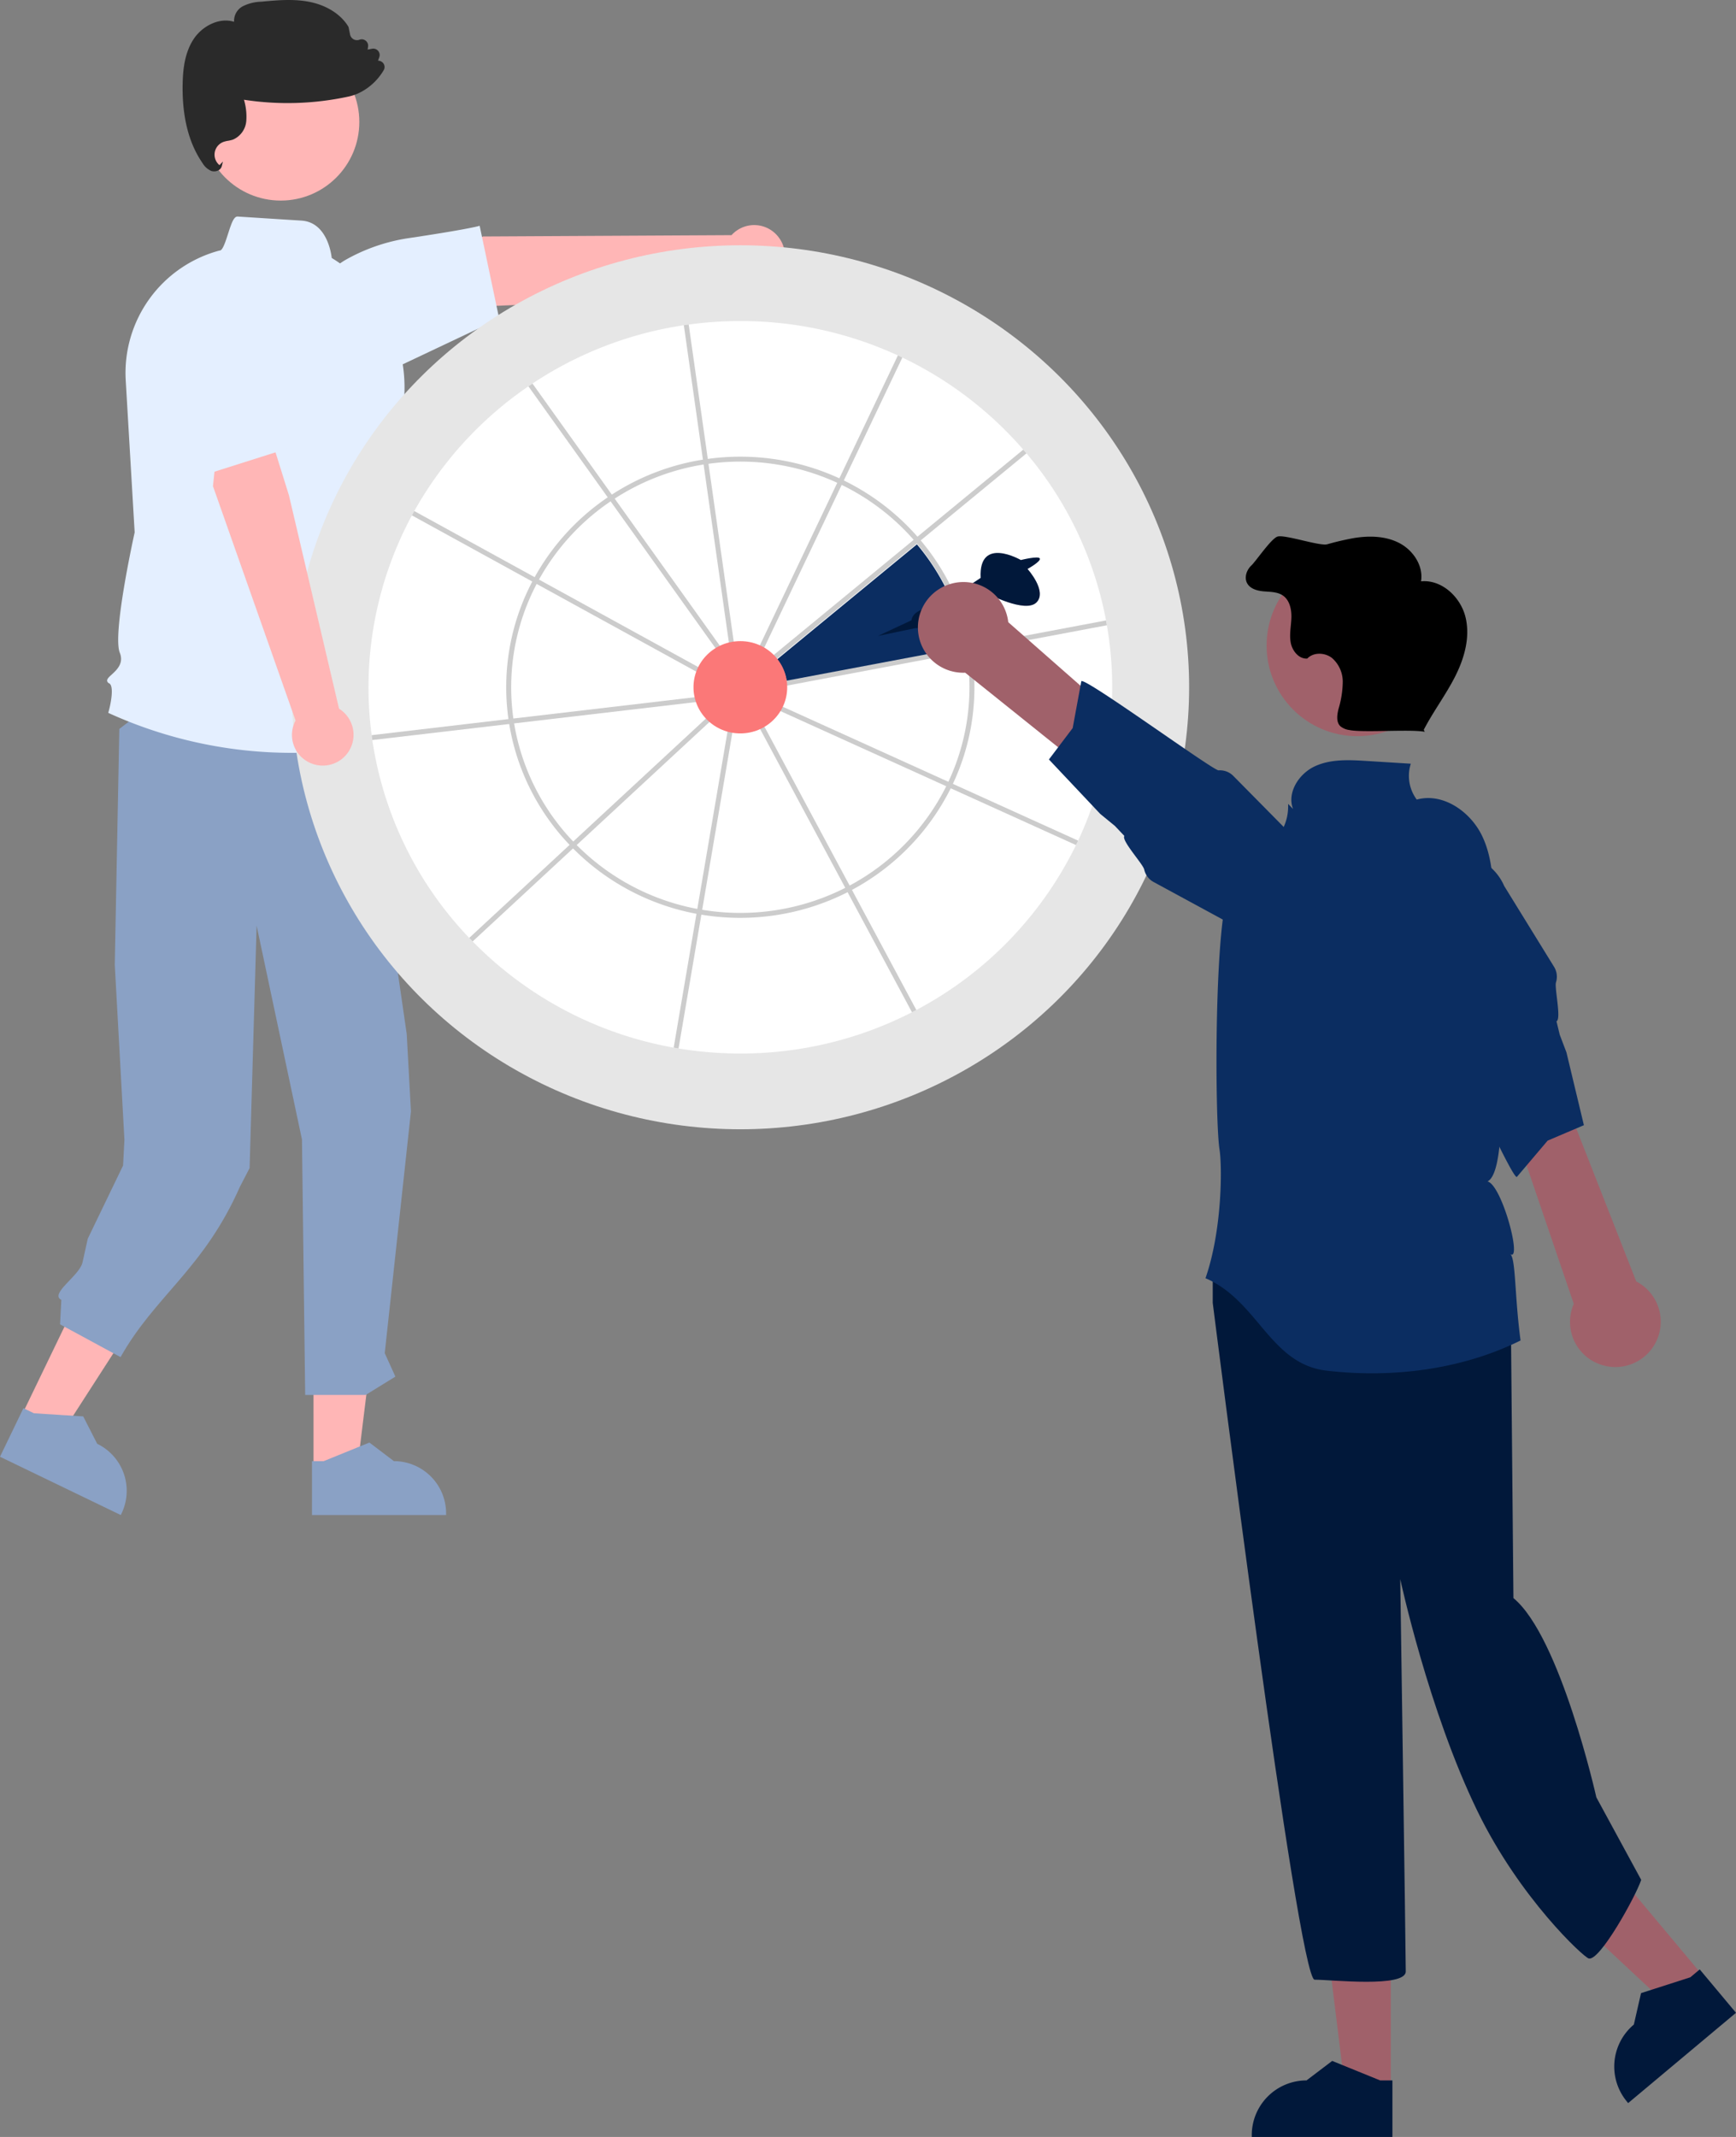 <svg xmlns="http://www.w3.org/2000/svg" width="503.768" height="620.021" viewBox="0 0 503.768 620.021">
  <rect x="0" y="0" width="503.768" height="620.021" fill="#808080" stroke="none"/>
  <g id="mission" transform="translate(-51.171)">
    <path id="Path_3120" data-name="Path 3120" d="M60.29,430.033l11.4,5.5L98.332,394.19,81.51,386.071Z" transform="translate(-2.977 -19.066)" fill="#ffb6b6"/>
    <path id="Path_3121" data-name="Path 3121" d="M328.839,566.883,363.888,583.8l.214-.443a15.149,15.149,0,0,0-7.056-20.227h0l-4.057-7.947-14.29-.909-3.059-1.477Z" transform="translate(-277.668 -144.22)" fill="#8aa1c5"/>
    <path id="Path_3122" data-name="Path 3122" d="M149.536,445.993H162.19l6.021-48.816H149.533Z" transform="translate(-7.385 -19.614)" fill="#ffb6b6"/>
    <path id="Path_3123" data-name="Path 3123" d="M424.076,584.319h38.918v-.492a15.149,15.149,0,0,0-15.147-15.148h0l-7.109-5.393-13.264,5.394h-3.4Z" transform="translate(-282.371 -144.738)" fill="#8aa1c5"/>
    <path id="Path_3124" data-name="Path 3124" d="M433.244,333.046l14.5,100.009,1.232,22.479-7.605,70.147,3.087,6.8-8.626,5.32H418.282l-.932-74.1L404.189,401.64l-2.036,70.339-2.817,5.435c-10.5,23.814-24.635,31.612-34.631,49.412l-17.553-9.508.368-7.091c-3.526-1.785,5.294-7,6.142-10.864l1.535-6.912,10.239-21.21.391-7.469-2.8-50.8,1.319-68.411,23.024-17.606Z" transform="translate(-278.55 -133.067)" fill="#8aa1c5"/>
    <circle id="Ellipse_194" data-name="Ellipse 194" cx="22.804" cy="22.804" r="22.804" transform="translate(109.833 12.588)" fill="#ffb6b6"/>
    <path id="Path_3125" data-name="Path 3125" d="M415.058,344.694a128.456,128.456,0,0,1-52.924-11.48l-.267-.137.082-.289c.807-2.827,1.572-7.568.188-8.26a.948.948,0,0,1-.59-.7c-.079-.568.49-1.087,1.277-1.807,1.528-1.4,3.622-3.308,2.394-6.376-2.164-5.411,3.921-33.137,4.315-34.914l-2.6-44.2a36.765,36.765,0,0,1,27.186-37.572l.058-.015.06,0c.845.048,1.74-2.823,2.419-4.924,1-3.1,1.665-5.012,2.794-4.931,8.745.564,14.572.933,18.455,1.174,7.362.457,8.652,9.412,8.811,10.842a44.05,44.05,0,0,1,19.967,47.664l-3.669,15.778-3.243,7.581,1.069,14.957c5.03,4.182,3.588,12.738,3.3,14.183,4.793,4.958,1.849,10.793,1.136,12.028a11.684,11.684,0,0,1,2.107,10.894l4.414,14.345-.333.116A110.179,110.179,0,0,1,415.058,344.694Z" transform="translate(-279.283 -126.259)" fill="#e4efff"/>
    <path id="Path_3126" data-name="Path 3126" d="M560.8,195.137a8.878,8.878,0,0,0-13.6-.525L475.092,195l-20.487,9.9-2.657,11.343,33.1-1.384,63.187-7.217A8.926,8.926,0,0,0,560.8,195.136Z" transform="translate(-283.748 -126.387)" fill="#ffb6b6"/>
    <path id="Path_3127" data-name="Path 3127" d="M478.406,218.863,450.338,232.14l-26.022-10.893-.026-.21a19.39,19.39,0,0,1,9.841-19.413,53.093,53.093,0,0,1,17.49-6.055c17.213-2.56,20.7-3.544,20.737-3.554l.379-.11Z" transform="translate(-282.374 -126.398)" fill="#e4efff"/>
    <path id="Path_3128" data-name="Path 3128" d="M393.722,172.721a2.567,2.567,0,0,1-.828-.134,5.428,5.428,0,0,1-2.5-2.224c-4.042-5.813-5.993-13.564-5.8-23.036.082-4.008.535-9.131,3.342-13.216,2.36-3.434,7.134-6.16,11.584-4.792a4.809,4.809,0,0,1,2.4-4.44,12.6,12.6,0,0,1,5.5-1.39c4.519-.424,9.19-.861,13.766.006,5.131.973,9.326,3.618,11.509,7.255l.045.114.444,2.156a2.047,2.047,0,0,0,2.725,1.5,1.857,1.857,0,0,1,2.492,2l-.124.857,1.291-.241a1.858,1.858,0,0,1,2.084,2.47l-.365.986a1.955,1.955,0,0,1,1.421.626,1.8,1.8,0,0,1,.244,2.117,16.832,16.832,0,0,1-5.946,5.982,14.053,14.053,0,0,1-4.345,1.709,83.45,83.45,0,0,1-30.274.91,17.068,17.068,0,0,1,.677,6.128A6.441,6.441,0,0,1,399.2,163.5a9.327,9.327,0,0,1-1.413.341,8.286,8.286,0,0,0-1.349.328,3.947,3.947,0,0,0-1.156,6.746l1-1.041-.325,1.324a1.9,1.9,0,0,1-.968,1.206A2.661,2.661,0,0,1,393.722,172.721Z" transform="translate(-280.421 -122.995)" fill="#2a2a2a"/>
    <ellipse id="Ellipse_195" data-name="Ellipse 195" cx="130.234" cy="128.246" rx="130.234" ry="128.246" transform="translate(135.775 71.163)" fill="#e6e6e6"/>
    <path id="Path_3129" data-name="Path 3129" d="M657.142,327.243a104.516,104.516,0,0,1-9.889,44.494c-.2.429-.408.859-.615,1.288a107.442,107.442,0,0,1-46.334,47.85c-.422.222-.844.444-1.267.658a108.74,108.74,0,0,1-49.8,11.972,110.464,110.464,0,0,1-17.932-1.46c-.472-.079-.945-.157-1.41-.243a108.2,108.2,0,0,1-58.341-30.813c-.329-.336-.658-.68-.995-1.023a105.3,105.3,0,0,1-28.122-57.418c-.064-.472-.136-.945-.193-1.417a105.14,105.14,0,0,1,11.685-63.758c.222-.422.458-.844.687-1.259a107.341,107.341,0,0,1,33.117-36.194c.393-.272.787-.537,1.181-.8A108.315,108.315,0,0,1,532.833,222.2c.472-.064.945-.136,1.417-.2a110.1,110.1,0,0,1,14.984-1.016,108.868,108.868,0,0,1,45.718,9.982c.437.2.866.4,1.3.608a107.962,107.962,0,0,1,35.085,26.72c.315.358.63.723.93,1.088a105.032,105.032,0,0,1,23.084,48.466v.007c.093.465.172.93.25,1.4A104.994,104.994,0,0,1,657.142,327.243Z" transform="translate(-283.223 -127.834)" fill="#fff"/>
    <path id="Path_3130" data-name="Path 3130" d="M566.047,322.531a13.209,13.209,0,0,1,2.791,6.387l51.992-9.806a64.755,64.755,0,0,0-14.2-29.968Z" transform="translate(-289.382 -131.2)" fill="#0b2d61"/>
    <path id="Path_3131" data-name="Path 3131" d="M618.381,318.7c-.064-.472-.15-.937-.236-1.4v-.007a66.213,66.213,0,0,0-14.5-30.619c-.308-.365-.622-.73-.937-1.081a68.218,68.218,0,0,0-21.367-16.315h-.007c-.429-.208-.852-.415-1.288-.615a68.857,68.857,0,0,0-38.183-5.632c-.472.057-.945.129-1.417.208a68.008,68.008,0,0,0-26.426,10.147c-.4.258-.8.522-1.2.794a67.675,67.675,0,0,0-21.2,23.17q-.343.623-.687,1.267a65.915,65.915,0,0,0-6.913,39.9q.086.719.215,1.417a66.216,66.216,0,0,0,17.524,35.077c.322.344.651.687.995,1.023a68.112,68.112,0,0,0,35.814,18.977c.472.093.945.172,1.417.25a68.932,68.932,0,0,0,42.441-6.512c.422-.215.837-.436,1.259-.665h.007A67.729,67.729,0,0,0,612.363,358.6q.322-.644.623-1.288a65.836,65.836,0,0,0,5.4-38.605Zm-6.7,38.011q-.3.655-.623,1.288a66.37,66.37,0,0,1-28.036,28.823c-.422.222-.844.444-1.267.658a67.338,67.338,0,0,1-41.518,6.361c-.472-.072-.952-.15-1.417-.243a66.665,66.665,0,0,1-35.006-18.541c-.343-.336-.673-.68-1-1.023a64.907,64.907,0,0,1-17.152-34.276c-.079-.465-.15-.937-.215-1.41a64.558,64.558,0,0,1,6.755-39.042c.215-.422.444-.844.68-1.267a66.284,66.284,0,0,1,20.78-22.7c.394-.272.787-.537,1.188-.787a66.623,66.623,0,0,1,25.8-9.9c.465-.079.937-.15,1.417-.207a67.354,67.354,0,0,1,37.367,5.517c.436.193.866.4,1.288.608A66.684,66.684,0,0,1,601.608,286.5c.315.358.63.723.93,1.088a64.754,64.754,0,0,1,14.2,29.968c.086.465.165.93.236,1.41a64.493,64.493,0,0,1-5.3,37.746Z" transform="translate(-285.3 -129.878)" fill="#ccc"/>
    <path id="Path_3132" data-name="Path 3132" d="M546.671,317.509l-1.166.83L514,274.245l-.837-1.166-23.019-32.215c.393-.272.787-.537,1.181-.8l23.034,32.222.83,1.174Z" transform="translate(-285.634 -128.776)" fill="#ccc"/>
    <path id="Path_3133" data-name="Path 3133" d="M539.284,325.133l-.694,1.259-47.807-26.262-1.259-.694-34.942-19.2c.222-.422.458-.844.687-1.259l34.941,19.192,1.252.694Z" transform="translate(-283.878 -130.698)" fill="#ccc"/>
    <path id="Path_3134" data-name="Path 3134" d="M538.068,337l-54.434,6.383-1.417.172-39.736,4.658c-.064-.472-.136-.945-.193-1.417L482,342.133l1.417-.165,54.484-6.39Z" transform="translate(-283.271 -133.493)" fill="#ccc"/>
    <path id="Path_3135" data-name="Path 3135" d="M543.053,342.072l-39.794,36.873-1.052.973-29.138,27c-.329-.336-.658-.68-.995-1.023l29.138-27,1.045-.973,39.822-36.9Z" transform="translate(-284.742 -133.762)" fill="#ccc"/>
    <path id="Path_3136" data-name="Path 3136" d="M602.108,232.089l-16.981,35.664h-.007l-.615,1.3-23.213,48.759L560,317.192l23.213-48.752.615-1.3,16.981-35.657C601.248,231.682,601.678,231.881,602.108,232.089Z" transform="translate(-289.084 -128.352)" fill="#ccc"/>
    <path id="Path_3137" data-name="Path 3137" d="M638.3,261.316l-30.691,25.253-1.109.916L564.548,322l-.909-1.1L605.572,286.4l1.1-.909,30.7-25.26C637.686,260.586,638,260.951,638.3,261.316Z" transform="translate(-289.264 -129.772)" fill="#ccc"/>
    <path id="Path_3138" data-name="Path 3138" d="M661.807,313.766l-39.292,7.406-1.4.265-53.768,10.14-.265-1.4,53.8-10.147,1.4-.258v-.007l39.278-7.4C661.649,312.829,661.728,313.294,661.807,313.766Z" transform="translate(-289.434 -132.347)" fill="#ccc"/>
    <path id="Path_3139" data-name="Path 3139" d="M653.413,377.526c-.2.429-.408.859-.615,1.288l-36.351-16.473-1.3-.594-49.1-22.247.594-1.3,49.124,22.262,1.3.594Z" transform="translate(-289.383 -133.622)" fill="#ccc"/>
    <path id="Path_3140" data-name="Path 3140" d="M606.166,426.911c-.422.222-.844.444-1.267.658l-18.676-34.827-.68-1.267-25.525-47.6,1.259-.673,25.532,47.614.673,1.259h.007Z" transform="translate(-289.085 -133.87)" fill="#ccc"/>
    <path id="Path_3141" data-name="Path 3141" d="M551.759,345.11l-8.995,52.809-.243,1.417L535.9,438.163c-.472-.079-.945-.157-1.41-.243l6.612-38.834.243-1.41,8.995-52.809Z" transform="translate(-287.824 -133.952)" fill="#ccc"/>
    <path id="Path_3142" data-name="Path 3142" d="M552.32,315.8l-1.417.2-7.578-53.339-.2-1.417-5.538-39c.472-.064.945-.136,1.417-.2l5.538,38.992.2,1.417Z" transform="translate(-287.977 -127.887)" fill="#ccc"/>
    <ellipse id="Ellipse_196" data-name="Ellipse 196" cx="13.596" cy="13.388" rx="13.596" ry="13.388" transform="translate(252.414 186.021)" fill="#fb7878"/>
    <path id="Path_3143" data-name="Path 3143" d="M571.552,601.446l-10.176,8.521-37.711-35.2,15.02-12.577Z" transform="translate(-25.861 -27.763)" fill="#a0616a"/>
    <path id="Path_3144" data-name="Path 3144" d="M856.943,736.678l-31.294,26.2-.331-.4a15.888,15.888,0,0,1,1.981-22.38h0l2.085-9.123,14.3-4.594,2.732-2.287Z" transform="translate(-302.003 -152.68)" fill="#01183a"/>
    <path id="Path_3145" data-name="Path 3145" d="M477.375,635.006H464.1l-6.315-51.2h19.59Z" transform="translate(-22.608 -28.831)" fill="#a0616a"/>
    <path id="Path_3146" data-name="Path 3146" d="M751.775,774.08H710.958v-.516a15.888,15.888,0,0,1,15.886-15.886h0l7.456-5.656,13.911,5.657h3.563Z" transform="translate(-296.539 -154.059)" fill="#01183a"/>
    <path id="Path_3147" data-name="Path 3147" d="M783.917,502.845c3.206,4.008,1.6,17.634,1.6,17.634l.786,84.865c13.627,11.222,24.063,57.815,24.063,57.815L823.38,687.1c-1.6,4.809-12,23.616-15.21,22.815-1.488-.372-20.006-17.45-32.321-42.778-14.226-29.257-22.392-67.3-22.392-67.3s1.6,109.014,1.6,113.823-21.642,2.4-26.452,2.4-29.565-196.385-29.565-196.385V508.457l4.008-5.611S780.71,498.838,783.917,502.845Z" transform="translate(-295.95 -141.665)" fill="#01183a"/>
    <path id="Path_3148" data-name="Path 3148" d="M606.56,311.312l-9.72,4.536,10.833-2.268s7.96.324,7.96-2.916l12.961-7.128s11.017,5.832,14.257,2.592-2.592-9.72-2.592-9.72,3.9-2.153,3.572-3.021-5.516.429-5.516.429S626,286.687,626.649,299l-12.961,8.593S607.207,307.424,606.56,311.312Z" transform="translate(-290.903 -131.329)" fill="#01183a"/>
    <path id="Path_3149" data-name="Path 3149" d="M788.261,523.385c-17.011,8.44-37.253,10.993-56.319,8.752-16.437-1.935-19.855-20.3-35.111-26.816,4.821-13.852,4.879-32.24,4.065-37.4-1.394-8.812-1.653-70.227,3.453-76.623,6.7-8.391,16.918-12.873,16.454-23.6l1.432,1.47c-1.809-4.761,1.695-10.211,6.308-12.365s9.943-1.88,15.027-1.563l12.84.8a11.543,11.543,0,0,0,1.727,10.408c7.587-2.094,15.59,3.471,18.979,10.566s3.307,15.295,3.154,23.161c-.175,9.1,6.57,73.019-1.591,77.064,4.209,1.06,10.159,23.508,6.567,21.075C786.908,499.484,786.506,510.353,788.261,523.385Z" transform="translate(-295.841 -134.454)" fill="#0b2d61"/>
    <path id="Path_3150" data-name="Path 3150" d="M618.574,301.172a13.077,13.077,0,0,1,16.687,11.12l72.176,63.461L694.4,384.411l-71.638-57.464a13.148,13.148,0,0,1-4.194-25.774Z" transform="translate(-291.506 -131.768)" fill="#a0616a"/>
    <path id="Path_3151" data-name="Path 3151" d="M698.275,356.773c-1.58.091-38.881-27.127-39.836-25.865L655.933,344.5h0l-6.895,9.118h0l14.9,15.8,4.259,3.493,2.738,2.895c-.958,1.281,5.4,8.145,5.744,9.712a5.478,5.478,0,0,0,2.724,3.643l24.254,13.16a15.212,15.212,0,0,0,18.2-24.377l-3.577-3.618-5.48-5.554-10.255-10.385A5.45,5.45,0,0,0,698.275,356.773Z" transform="translate(-293.481 -133.26)" fill="#0b2d61"/>
    <circle id="Ellipse_197" data-name="Ellipse 197" cx="26.31" cy="26.31" r="26.31" transform="translate(418.722 160.98)" fill="#a0616a"/>
    <path id="Path_3152" data-name="Path 3152" d="M772.867,310.037c-1.463-5.806-6.92-10.871-12.879-10.284.736-4.473-2.241-8.977-6.255-11.085s-8.807-2.2-13.28-1.464a79.022,79.022,0,0,0-7.708,1.8c-2.153.579-12.247-2.876-14.386-2.246-1.829.539-6.229,7.091-7.618,8.4s-2.123,3.507-1.2,5.173c.916,1.645,3.01,2.181,4.887,2.335s3.892.127,5.45,1.185c2,1.359,2.568,4.07,2.487,6.488s-.636,4.857-.184,7.234,2.375,4.751,4.789,4.588c1.807-1.905,5.109-1.783,7.182-.171a9.134,9.134,0,0,1,3.121,6.959,28.3,28.3,0,0,1-1.214,7.757c-.434,1.737-.762,3.844.525,5.089a5.212,5.212,0,0,0,2.633,1.1c3.8.807,18.054-.288,21.852.519l-.294-.58c2.752-5.318,6.4-10.133,9.108-15.474S774.33,315.842,772.867,310.037Z" transform="translate(-296.449 -131.078)"/>
    <path id="Path_3153" data-name="Path 3153" d="M816.586,534.124a13.077,13.077,0,0,1-8.94-17.95l-31.019-90.965,15.613-1.023,33.536,85.495a13.148,13.148,0,0,1-9.19,24.443Z" transform="translate(-299.782 -137.869)" fill="#a0616a"/>
    <path id="Path_3154" data-name="Path 3154" d="M768.49,435.1c1.416.708,20.223,42.879,21.679,42.26l8.94-10.544h0l10.518-4.477h0l-5.064-21.122-1.955-5.149-.934-3.873c1.468-.634-.629-9.752-.149-11.282a5.479,5.479,0,0,0-.549-4.515l-14.487-23.485A15.212,15.212,0,1,0,758.568,405l1.3,4.919,1.989,7.544,3.726,14.112A5.45,5.45,0,0,0,768.49,435.1Z" transform="translate(-298.828 -135.872)" fill="#0b2d61"/>
    <path id="Path_3159" data-name="Path 3159" d="M422.905,350.5a8.878,8.878,0,0,1-5.087-12.627l-23.973-68.007,2.4-22.626,9.781-6.331,9.873,31.628,14.538,61.914a8.926,8.926,0,0,1-7.531,16.048Z" transform="translate(-280.878 -128.818)" fill="#ffb6b6"/>
    <path id="Path_3160" data-name="Path 3160" d="M105.247,99.089l22.673-8.776,13.164,43.881L110.7,143.823Z" transform="translate(-5.198 -4.46)" fill="#e4efff"/>
  </g>
</svg>
